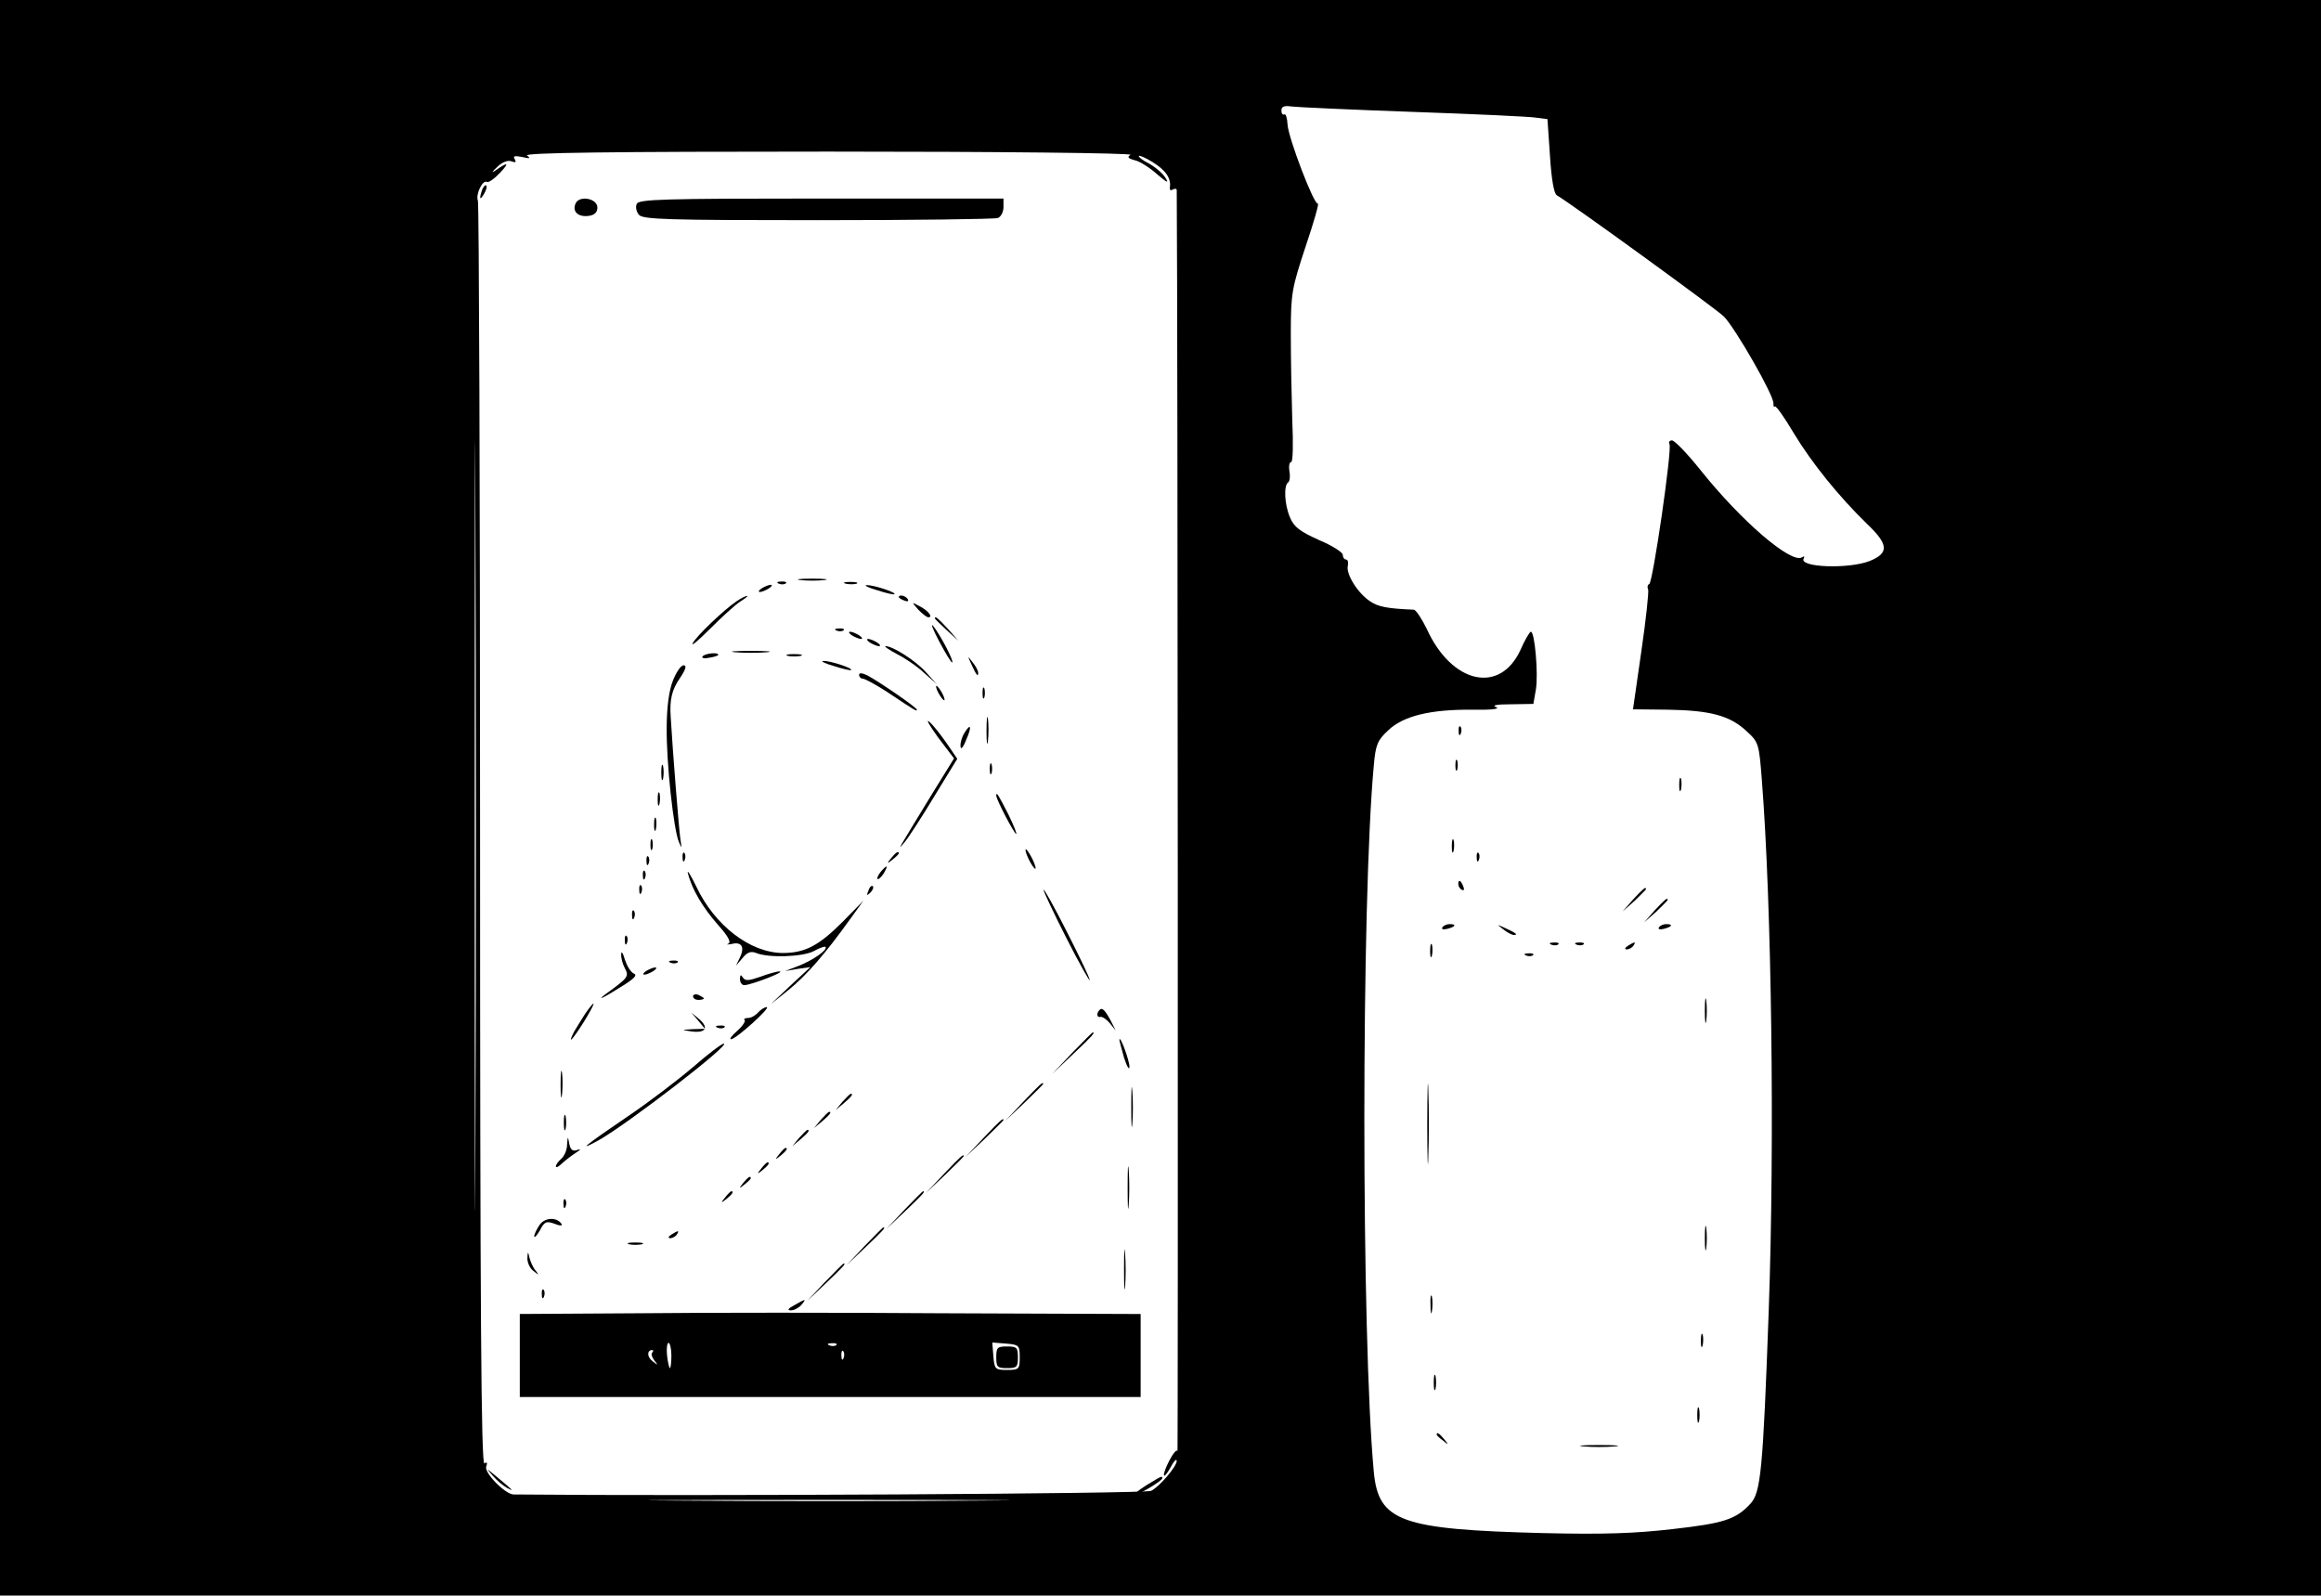 <?xml version="1.0" standalone="no"?>
<!DOCTYPE svg PUBLIC "-//W3C//DTD SVG 20010904//EN"
 "http://www.w3.org/TR/2001/REC-SVG-20010904/DTD/svg10.dtd">
<svg version="1.0" xmlns="http://www.w3.org/2000/svg"
 width="643pt" height="442pt" viewBox="0 0 643 442"
 preserveAspectRatio="xMidYMid meet">

<g transform="translate(0,442) scale(0.1,-0.1)"
fill="#000000" stroke="none">
<path d="M0 2210 l0 -2210 3215 0 3215 0 0 2210 0 2210 -3215 0 -3215 0 0
-2210z m3915 1900 c171 -6 324 -13 341 -16 l31 -4 7 -102 c4 -64 11 -105 19
-109 41 -24 438 -312 463 -336 32 -33 140 -221 137 -241 0 -7 1 -11 4 -8 3 3
27 -31 53 -75 51 -84 125 -175 202 -250 60 -57 62 -81 8 -103 -58 -23 -198
-18 -183 7 3 6 1 7 -5 3 -30 -18 -168 100 -282 243 -36 45 -71 81 -78 81 -7 0
-10 -5 -7 -10 8 -13 -46 -384 -56 -388 -5 -2 -6 -9 -3 -15 2 -7 -6 -84 -19
-172 l-23 -160 96 -1 c118 -2 171 -16 217 -58 35 -32 36 -34 44 -137 27 -344
36 -998 19 -1471 -16 -444 -22 -503 -51 -534 -40 -43 -73 -54 -216 -70 -104
-12 -192 -15 -358 -11 -394 10 -456 32 -469 169 -35 375 -35 1584 0 1958 5 57
10 69 40 97 42 40 117 58 234 57 51 -1 77 2 65 7 -13 5 0 8 42 8 l61 1 7 40
c7 43 -3 160 -14 160 -3 0 -17 -23 -29 -51 -57 -123 -190 -93 -259 58 -14 29
-30 53 -36 54 -73 3 -99 8 -121 23 -34 22 -68 76 -62 99 2 9 0 17 -5 17 -5 0
-9 6 -9 13 0 7 -30 26 -66 41 -53 24 -69 36 -80 62 -16 37 -18 90 -5 98 4 3 6
17 3 31 -2 14 0 25 5 25 5 0 6 52 3 118 -2 64 -4 171 -4 237 0 113 3 127 41
242 23 68 38 121 34 119 -10 -6 -82 182 -84 219 -1 18 -5 31 -9 28 -5 -2 -8 3
-8 11 0 11 8 14 28 11 15 -2 167 -9 337 -15z m-783 -119 c-10 -6 -7 -10 12
-15 14 -3 42 -21 62 -39 27 -23 33 -26 23 -10 -7 12 -28 30 -46 40 -18 9 -30
19 -28 21 2 2 19 -5 38 -17 36 -22 52 -45 48 -70 -1 -7 2 -10 8 -6 6 3 11 3
11 -2 3 -358 4 -3500 2 -3493 -2 6 -12 -6 -23 -27 -22 -43 -18 -58 5 -16 8 15
15 23 16 16 0 -15 -47 -71 -71 -83 -14 -8 -1265 -15 -1766 -10 -23 0 -82 60
-76 77 4 11 2 14 -5 9 -9 -5 -12 427 -12 1738 0 960 -3 1752 -6 1760 -7 17 13
59 25 52 4 -3 21 9 37 26 27 29 21 30 -16 4 -9 -6 -6 -1 7 11 14 14 30 20 40
16 11 -4 14 -3 9 6 -6 9 0 10 21 6 21 -5 24 -4 13 4 -11 8 231 11 835 11 472
0 844 -4 837 -9z m-1815 -2724 c-1 -474 -2 -86 -2 863 0 949 1 1337 2 862 2
-474 2 -1250 0 -1725z m1386 -1004 c-221 -2 -585 -2 -810 0 -224 1 -43 2 402
2 446 0 629 -1 408 -2z"/>
<path d="M4041 2394 c0 -11 3 -14 6 -6 3 7 2 16 -1 19 -3 4 -6 -2 -5 -13z"/>
<path d="M4032 2300 c0 -14 2 -19 5 -12 2 6 2 18 0 25 -3 6 -5 1 -5 -13z"/>
<path d="M4652 2245 c0 -16 2 -22 5 -12 2 9 2 23 0 30 -3 6 -5 -1 -5 -18z"/>
<path d="M4022 2075 c0 -16 2 -22 5 -12 2 9 2 23 0 30 -3 6 -5 -1 -5 -18z"/>
<path d="M4091 2044 c0 -11 3 -14 6 -6 3 7 2 16 -1 19 -3 4 -6 -2 -5 -13z"/>
<path d="M4040 1971 c0 -6 4 -13 10 -16 6 -3 7 1 4 9 -7 18 -14 21 -14 7z"/>
<path d="M4524 1928 l-29 -33 33 29 c17 17 32 31 32 33 0 8 -8 1 -36 -29z"/>
<path d="M4584 1898 l-29 -33 33 29 c17 17 32 31 32 33 0 8 -8 1 -36 -29z"/>
<path d="M3996 1851 c-4 -5 3 -7 14 -4 23 6 26 13 6 13 -8 0 -17 -4 -20 -9z"/>
<path d="M4164 1846 c11 -9 24 -16 30 -16 12 0 7 5 -24 19 -24 11 -24 11 -6
-3z"/>
<path d="M4596 1851 c-4 -5 3 -7 14 -4 23 6 26 13 6 13 -8 0 -17 -4 -20 -9z"/>
<path d="M3962 1785 c0 -16 2 -22 5 -12 2 9 2 23 0 30 -3 6 -5 -1 -5 -18z"/>
<path d="M4298 1803 c7 -3 16 -2 19 1 4 3 -2 6 -13 5 -11 0 -14 -3 -6 -6z"/>
<path d="M4368 1803 c7 -3 16 -2 19 1 4 3 -2 6 -13 5 -11 0 -14 -3 -6 -6z"/>
<path d="M4510 1800 c-9 -6 -10 -10 -3 -10 6 0 15 5 18 10 8 12 4 12 -15 0z"/>
<path d="M4228 1773 c7 -3 16 -2 19 1 4 3 -2 6 -13 5 -11 0 -14 -3 -6 -6z"/>
<path d="M4723 1620 c0 -30 2 -43 4 -27 2 15 2 39 0 55 -2 15 -4 2 -4 -28z"/>
<path d="M3954 1305 c0 -99 2 -138 3 -87 2 51 2 132 0 180 -1 48 -3 6 -3 -93z"/>
<path d="M4723 990 c0 -30 2 -43 4 -27 2 15 2 39 0 55 -2 15 -4 2 -4 -28z"/>
<path d="M3963 805 c0 -22 2 -30 4 -17 2 12 2 30 0 40 -3 9 -5 -1 -4 -23z"/>
<path d="M4712 705 c0 -16 2 -22 5 -12 2 9 2 23 0 30 -3 6 -5 -1 -5 -18z"/>
<path d="M3972 590 c0 -19 2 -27 5 -17 2 9 2 25 0 35 -3 9 -5 1 -5 -18z"/>
<path d="M4702 500 c0 -19 2 -27 5 -17 2 9 2 25 0 35 -3 9 -5 1 -5 -18z"/>
<path d="M3980 446 c0 -2 8 -10 18 -17 15 -13 16 -12 3 4 -13 16 -21 21 -21
13z"/>
<path d="M4388 413 c23 -2 61 -2 85 0 23 2 4 4 -43 4 -47 0 -66 -2 -42 -4z"/>
<path d="M1336 3895 c-9 -26 -7 -32 5 -12 6 10 9 21 6 23 -2 3 -7 -2 -11 -11z"/>
<path d="M1594 3855 c-9 -22 9 -37 37 -33 16 2 24 10 24 23 0 26 -52 35 -61
10z"/>
<path d="M1764 3855 c-4 -8 -1 -22 6 -30 11 -13 80 -15 495 -15 266 0 490 3
499 6 9 3 16 17 16 30 l0 24 -505 0 c-442 0 -506 -2 -511 -15z"/>
<path d="M2218 2813 c17 -2 47 -2 65 0 17 2 3 4 -33 4 -36 0 -50 -2 -32 -4z"/>
<path d="M2158 2803 c7 -3 16 -2 19 1 4 3 -2 6 -13 5 -11 0 -14 -3 -6 -6z"/>
<path d="M2343 2803 c9 -2 23 -2 30 0 6 3 -1 5 -18 5 -16 0 -22 -2 -12 -5z"/>
<path d="M2110 2790 c-8 -5 -10 -10 -5 -10 6 0 17 5 25 10 8 5 11 10 5 10 -5
0 -17 -5 -25 -10z"/>
<path d="M2430 2785 c24 -8 46 -13 48 -11 5 5 -59 26 -77 25 -9 0 4 -7 29 -14z"/>
<path d="M2040 2754 c-34 -23 -110 -95 -121 -116 -5 -10 16 8 48 40 32 32 69
66 83 75 14 9 23 16 20 16 -3 1 -17 -6 -30 -15z"/>
<path d="M2490 2766 c0 -2 7 -7 16 -10 8 -3 12 -2 9 4 -6 10 -25 14 -25 6z"/>
<path d="M2544 2731 c11 -11 23 -21 28 -21 14 0 -1 19 -25 31 -22 12 -22 12
-3 -10z"/>
<path d="M2590 2707 c0 -2 15 -16 33 -33 l32 -29 -29 33 c-28 30 -36 37 -36
29z"/>
<path d="M2602 2643 c18 -34 34 -60 36 -58 5 4 -33 76 -52 100 -9 11 -2 -8 16
-42z"/>
<path d="M2318 2673 c7 -3 16 -2 19 1 4 3 -2 6 -13 5 -11 0 -14 -3 -6 -6z"/>
<path d="M2360 2660 c8 -5 20 -10 25 -10 6 0 3 5 -5 10 -8 5 -19 10 -25 10 -5
0 -3 -5 5 -10z"/>
<path d="M2410 2640 c8 -5 20 -10 25 -10 6 0 3 5 -5 10 -8 5 -19 10 -25 10 -5
0 -3 -5 5 -10z"/>
<path d="M2485 2608 c22 -11 56 -34 75 -52 l35 -31 -30 33 c-27 31 -93 73
-112 72 -4 -1 10 -10 32 -22z"/>
<path d="M2038 2613 c23 -2 61 -2 85 0 23 2 4 4 -43 4 -47 0 -66 -2 -42 -4z"/>
<path d="M1946 2601 c-3 -4 6 -6 19 -3 14 2 25 6 25 8 0 8 -39 4 -44 -5z"/>
<path d="M2183 2603 c9 -2 25 -2 35 0 9 3 1 5 -18 5 -19 0 -27 -2 -17 -5z"/>
<path d="M2691 2580 c14 -31 19 -36 19 -24 0 6 -7 19 -16 30 -14 18 -14 18 -3
-6z"/>
<path d="M2310 2575 c24 -8 46 -13 48 -11 5 5 -59 26 -77 25 -9 0 4 -7 29 -14z"/>
<path d="M1864 2534 c-11 -28 -17 -76 -17 -131 -1 -96 19 -282 34 -316 8 -19
8 -18 4 8 -4 24 -22 253 -27 340 -3 47 3 74 26 107 16 24 19 35 10 35 -8 0
-21 -20 -30 -43z"/>
<path d="M2380 2550 c0 -5 5 -10 10 -10 6 0 37 -17 68 -37 82 -55 82 -54 82
-49 0 6 -102 76 -137 95 -15 7 -23 8 -23 1z"/>
<path d="M2600 2500 c6 -11 13 -20 16 -20 2 0 0 9 -6 20 -6 11 -13 20 -16 20
-2 0 0 -9 6 -20z"/>
<path d="M2722 2500 c0 -14 2 -19 5 -12 2 6 2 18 0 25 -3 6 -5 1 -5 -13z"/>
<path d="M2733 2395 c0 -33 2 -45 4 -27 2 18 2 45 0 60 -2 15 -4 0 -4 -33z"/>
<path d="M2599 2377 l44 -58 -60 -97 c-101 -166 -99 -161 -76 -134 10 12 47
69 82 127 l63 103 -30 44 c-17 24 -38 51 -48 59 -10 8 2 -12 25 -44z"/>
<path d="M2672 2390 c-7 -11 -12 -28 -11 -37 0 -11 7 -5 15 16 17 38 14 50 -4
21z"/>
<path d="M1832 2280 c0 -19 2 -27 5 -17 2 9 2 25 0 35 -3 9 -5 1 -5 -18z"/>
<path d="M2742 2290 c0 -14 2 -19 5 -12 2 6 2 18 0 25 -3 6 -5 1 -5 -13z"/>
<path d="M1822 2205 c0 -16 2 -22 5 -12 2 9 2 23 0 30 -3 6 -5 -1 -5 -18z"/>
<path d="M2760 2216 c0 -11 50 -106 55 -106 3 0 -7 24 -21 53 -28 55 -34 65
-34 53z"/>
<path d="M1812 2135 c0 -16 2 -22 5 -12 2 9 2 23 0 30 -3 6 -5 -1 -5 -18z"/>
<path d="M1802 2080 c0 -14 2 -19 5 -12 2 6 2 18 0 25 -3 6 -5 1 -5 -13z"/>
<path d="M2841 2065 c0 -5 6 -21 14 -35 8 -14 14 -20 14 -15 0 6 -6 21 -14 35
-8 14 -14 21 -14 15z"/>
<path d="M1891 2044 c0 -11 3 -14 6 -6 3 7 2 16 -1 19 -3 4 -6 -2 -5 -13z"/>
<path d="M2469 2043 c-13 -16 -12 -17 4 -4 9 7 17 15 17 17 0 8 -8 3 -21 -13z"/>
<path d="M1791 2034 c0 -11 3 -14 6 -6 3 7 2 16 -1 19 -3 4 -6 -2 -5 -13z"/>
<path d="M1906 2000 c11 -44 41 -94 83 -142 28 -31 37 -48 29 -52 -7 -3 -3 -3
9 -1 27 7 37 -8 23 -37 l-11 -23 18 21 c13 16 23 20 38 14 34 -14 128 -11 159
5 16 9 31 14 33 12 7 -8 -35 -37 -73 -52 l-39 -15 35 6 35 5 -55 -51 -55 -52
50 40 c49 40 100 98 171 197 l36 50 -58 -59 c-66 -66 -104 -86 -166 -86 -90 1
-188 76 -239 184 -16 33 -27 50 -23 36z"/>
<path d="M2440 2005 c-7 -9 -11 -17 -9 -20 3 -2 10 5 17 15 14 24 10 26 -8 5z"/>
<path d="M1781 1994 c0 -11 3 -14 6 -6 3 7 2 16 -1 19 -3 4 -6 -2 -5 -13z"/>
<path d="M1771 1954 c0 -11 3 -14 6 -6 3 7 2 16 -1 19 -3 4 -6 -2 -5 -13z"/>
<path d="M2406 1953 c-6 -14 -5 -15 5 -6 7 7 10 15 7 18 -3 3 -9 -2 -12 -12z"/>
<path d="M2891 1955 c0 -5 29 -66 64 -135 35 -69 64 -120 64 -115 0 6 -29 66
-64 135 -35 69 -64 121 -64 115z"/>
<path d="M1751 1884 c0 -11 3 -14 6 -6 3 7 2 16 -1 19 -3 4 -6 -2 -5 -13z"/>
<path d="M1731 1814 c0 -11 3 -14 6 -6 3 7 2 16 -1 19 -3 4 -6 -2 -5 -13z"/>
<path d="M1721 1777 c-1 -10 4 -28 10 -39 12 -23 10 -26 -52 -71 -31 -23 -6
-11 49 24 30 19 38 28 28 32 -9 4 -19 21 -25 39 -5 18 -10 25 -10 15z"/>
<path d="M1858 1753 c7 -3 16 -2 19 1 4 3 -2 6 -13 5 -11 0 -14 -3 -6 -6z"/>
<path d="M1790 1730 c-8 -5 -10 -10 -5 -10 6 0 17 5 25 10 8 5 11 10 5 10 -5
0 -17 -5 -25 -10z"/>
<path d="M2106 1714 c-32 -11 -41 -12 -48 -2 -5 9 -8 8 -8 -4 0 -10 6 -18 13
-17 19 1 114 37 97 38 -8 0 -33 -7 -54 -15z"/>
<path d="M1920 1660 c0 -6 7 -10 15 -10 8 0 15 2 15 4 0 2 -7 6 -15 10 -8 3
-15 1 -15 -4z"/>
<path d="M1622 1613 c-10 -16 -24 -38 -31 -50 -21 -41 -5 -24 27 27 33 54 36
68 4 23z"/>
<path d="M2100 1615 c-7 -8 -19 -15 -28 -15 -8 0 -13 -3 -9 -6 3 -3 -6 -17
-21 -30 -15 -13 -22 -23 -17 -23 14 0 112 89 99 89 -6 0 -17 -7 -24 -15z"/>
<path d="M3047 1623 c-10 -9 -9 -23 2 -20 5 1 17 -7 26 -18 l16 -20 -10 20
c-18 35 -27 45 -34 38z"/>
<path d="M1934 1593 l19 -23 -34 -1 c-32 -2 -32 -2 -5 -6 40 -6 51 9 24 33
l-23 19 19 -22z"/>
<path d="M1988 1573 c7 -3 16 -2 19 1 4 3 -2 6 -13 5 -11 0 -14 -3 -6 -6z"/>
<path d="M2970 1503 l-55 -58 58 55 c53 50 62 60 54 60 -1 0 -27 -26 -57 -57z"/>
<path d="M3101 1540 c0 -3 6 -25 13 -50 8 -25 15 -36 15 -25 0 17 -26 88 -28
75z"/>
<path d="M1920 1464 c-41 -35 -122 -97 -180 -136 -119 -81 -144 -101 -82 -67
79 44 370 268 347 268 -5 0 -44 -29 -85 -65z"/>
<path d="M1553 1415 c0 -33 2 -45 4 -27 2 18 2 45 0 60 -2 15 -4 0 -4 -33z"/>
<path d="M3134 1355 c0 -49 1 -71 3 -48 2 23 2 64 0 90 -2 26 -3 8 -3 -42z"/>
<path d="M2835 1368 l-50 -53 53 50 c28 27 52 51 52 52 0 8 -9 -1 -55 -49z"/>
<path d="M2334 1368 l-19 -23 23 19 c21 18 27 26 19 26 -2 0 -12 -10 -23 -22z"/>
<path d="M1562 1310 c0 -19 2 -27 5 -17 2 9 2 25 0 35 -3 9 -5 1 -5 -18z"/>
<path d="M2274 1318 l-19 -23 23 19 c21 18 27 26 19 26 -2 0 -12 -10 -23 -22z"/>
<path d="M2725 1268 l-50 -53 53 50 c28 27 52 51 52 52 0 8 -9 -1 -55 -49z"/>
<path d="M2214 1268 l-19 -23 23 19 c21 18 27 26 19 26 -2 0 -12 -10 -23 -22z"/>
<path d="M1571 1249 c0 -15 -8 -32 -16 -39 -8 -7 -15 -16 -15 -21 0 -5 8 -1
18 9 10 9 27 22 38 29 14 9 14 11 2 7 -11 -4 -18 1 -21 18 -4 22 -4 21 -6 -3z"/>
<path d="M2159 1223 c-13 -16 -12 -17 4 -4 16 13 21 21 13 21 -2 0 -10 -8 -17
-17z"/>
<path d="M2615 1168 l-50 -53 53 50 c28 27 52 51 52 52 0 8 -9 -1 -55 -49z"/>
<path d="M3124 1130 c0 -52 1 -74 3 -47 2 26 2 68 0 95 -2 26 -3 4 -3 -48z"/>
<path d="M2109 1183 c-13 -16 -12 -17 4 -4 16 13 21 21 13 21 -2 0 -10 -8 -17
-17z"/>
<path d="M2059 1143 c-13 -16 -12 -17 4 -4 9 7 17 15 17 17 0 8 -8 3 -21 -13z"/>
<path d="M2009 1103 c-13 -16 -12 -17 4 -4 16 13 21 21 13 21 -2 0 -10 -8 -17
-17z"/>
<path d="M2505 1068 l-50 -53 53 50 c48 46 57 55 49 55 -1 0 -25 -24 -52 -52z"/>
<path d="M1561 1084 c0 -11 3 -14 6 -6 3 7 2 16 -1 19 -3 4 -6 -2 -5 -13z"/>
<path d="M1495 1027 c-8 -12 -15 -26 -15 -32 1 -5 7 2 16 17 12 24 18 26 40
18 14 -6 23 -6 20 -1 -13 20 -46 19 -61 -2z"/>
<path d="M2395 968 l-50 -53 53 50 c48 46 57 55 49 55 -1 0 -25 -24 -52 -52z"/>
<path d="M1860 1000 c-9 -6 -10 -10 -3 -10 6 0 15 5 18 10 8 12 4 12 -15 0z"/>
<path d="M3114 905 c0 -49 1 -71 3 -48 2 23 2 64 0 90 -2 26 -3 8 -3 -42z"/>
<path d="M1743 973 c9 -2 25 -2 35 0 9 3 1 5 -18 5 -19 0 -27 -2 -17 -5z"/>
<path d="M1461 934 c0 -12 7 -28 17 -35 15 -12 16 -12 6 1 -7 8 -14 24 -17 35
-4 19 -5 19 -6 -1z"/>
<path d="M2285 868 l-50 -53 53 50 c48 46 57 55 49 55 -1 0 -25 -24 -52 -52z"/>
<path d="M1501 834 c0 -11 3 -14 6 -6 3 7 2 16 -1 19 -3 4 -6 -2 -5 -13z"/>
<path d="M2200 804 c-17 -9 -20 -14 -9 -14 9 0 22 7 29 15 15 18 13 18 -20 -1z"/>
<path d="M1773 782 l-333 -2 0 -115 0 -115 860 0 860 0 0 115 0 115 -27 0
c-16 0 -253 1 -528 2 -275 2 -650 2 -832 0z m87 -117 c0 -19 -2 -35 -4 -35 -2
0 -6 16 -8 35 -2 19 0 35 4 35 4 0 8 -16 8 -35z m457 29 c-3 -3 -12 -4 -19 -1
-8 3 -5 6 6 6 11 1 17 -2 13 -5z m508 -34 c0 -33 -2 -35 -35 -35 -33 0 -35 2
-38 38 l-3 38 38 -3 c36 -3 38 -5 38 -38z m-1018 13 c-4 -3 -1 -13 6 -22 11
-14 10 -14 -5 -2 -16 12 -16 31 -1 31 4 0 3 -3 0 -7z m530 -15 c-3 -8 -6 -5
-6 6 -1 11 2 17 5 13 3 -3 4 -12 1 -19z"/>
<path d="M2760 660 c0 -27 3 -30 30 -30 27 0 30 3 30 30 0 27 -3 30 -30 30
-27 0 -30 -3 -30 -30z"/>
<path d="M1365 332 c11 -13 29 -28 40 -34 21 -11 18 -8 -30 32 -29 24 -29 24
-10 2z"/>
<path d="M3175 305 c-22 -14 -35 -25 -30 -25 12 0 75 38 75 45 0 7 -1 7 -45
-20z"/>
</g>
</svg>
